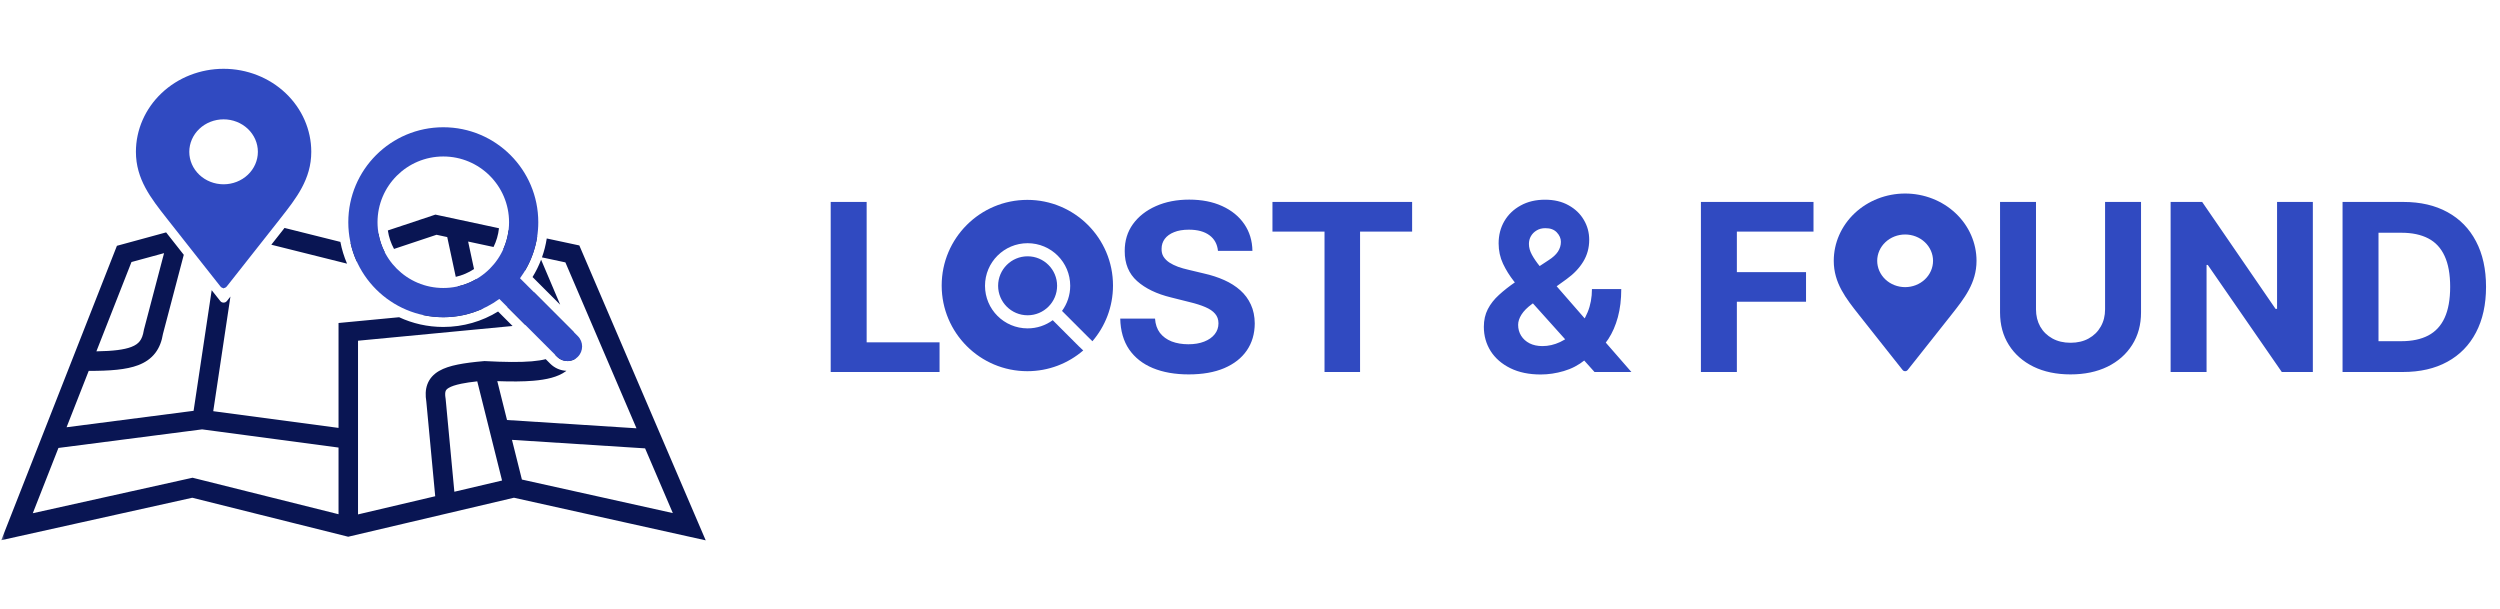 <svg width="788" height="192" viewBox="0 0 788 192" fill="none" xmlns="http://www.w3.org/2000/svg">
<mask id="mask0_1_2" style="mask-type:luminance" maskUnits="userSpaceOnUse" x="0" y="0" width="788" height="192">
<path d="M787.6 0H0.4V192H787.6V0Z" fill="white"/>
</mask>
<g mask="url(#mask0_1_2)">
<path d="M261.836 117.253V63.652H273.169V107.909H296.148V117.253H261.836ZM383.903 79.068C383.694 76.957 382.795 75.316 381.208 74.147C379.62 72.978 377.465 72.394 374.743 72.394C372.894 72.394 371.332 72.656 370.058 73.179C368.785 73.685 367.808 74.392 367.127 75.299C366.464 76.206 366.133 77.236 366.133 78.387C366.098 79.347 366.298 80.184 366.734 80.9C367.188 81.615 367.808 82.235 368.593 82.758C369.378 83.264 370.285 83.709 371.315 84.093C372.344 84.459 373.443 84.773 374.612 85.035L379.428 86.187C381.766 86.71 383.912 87.408 385.866 88.28C387.821 89.153 389.513 90.226 390.944 91.499C392.374 92.773 393.482 94.274 394.268 96.001C395.07 97.728 395.48 99.709 395.498 101.942C395.48 105.222 394.643 108.066 392.985 110.474C391.345 112.865 388.972 114.723 385.866 116.049C382.778 117.358 379.053 118.012 374.691 118.012C370.364 118.012 366.595 117.349 363.384 116.023C360.191 114.697 357.696 112.734 355.899 110.134C354.119 107.517 353.186 104.28 353.099 100.424H364.065C364.187 102.221 364.702 103.722 365.609 104.926C366.534 106.112 367.764 107.011 369.299 107.622C370.852 108.215 372.606 108.511 374.56 108.511C376.479 108.511 378.146 108.232 379.559 107.674C380.99 107.116 382.098 106.339 382.883 105.345C383.668 104.35 384.06 103.207 384.06 101.916C384.06 100.712 383.703 99.7 382.987 98.88C382.289 98.06 381.26 97.362 379.899 96.786C378.556 96.21 376.907 95.687 374.953 95.216L369.116 93.75C364.597 92.651 361.029 90.932 358.412 88.594C355.794 86.256 354.495 83.107 354.512 79.146C354.495 75.901 355.358 73.066 357.103 70.64C358.865 68.215 361.282 66.322 364.353 64.961C367.424 63.6 370.913 62.919 374.822 62.919C378.8 62.919 382.272 63.6 385.238 64.961C388.222 66.322 390.542 68.215 392.2 70.64C393.858 73.066 394.713 75.875 394.765 79.068H383.903ZM401.079 72.996V63.652H445.1V72.996H428.691V117.253H417.489V72.996H401.079ZM485.635 118.038C481.936 118.038 478.743 117.375 476.056 116.049C473.369 114.723 471.301 112.926 469.853 110.658C468.422 108.372 467.707 105.824 467.707 103.015C467.707 100.921 468.125 99.063 468.963 97.441C469.8 95.818 470.97 94.326 472.47 92.965C473.971 91.587 475.715 90.217 477.704 88.856L488.095 82.025C489.438 81.17 490.424 80.272 491.052 79.329C491.68 78.37 491.994 77.332 491.994 76.215C491.994 75.151 491.567 74.165 490.712 73.257C489.857 72.35 488.644 71.905 487.074 71.923C486.027 71.923 485.12 72.158 484.352 72.629C483.584 73.083 482.983 73.685 482.546 74.435C482.128 75.168 481.918 75.988 481.918 76.895C481.918 78.012 482.232 79.146 482.86 80.298C483.489 81.449 484.326 82.671 485.373 83.962C486.42 85.236 487.563 86.614 488.801 88.097L514.215 117.253H502.594L481.395 93.646C479.999 92.058 478.603 90.4 477.207 88.673C475.829 86.928 474.677 85.079 473.752 83.124C472.828 81.153 472.365 79.015 472.365 76.712C472.365 74.112 472.967 71.774 474.171 69.698C475.393 67.622 477.103 65.982 479.301 64.778C481.499 63.556 484.064 62.946 486.996 62.946C489.857 62.946 492.326 63.53 494.402 64.699C496.496 65.851 498.101 67.386 499.218 69.305C500.352 71.207 500.919 73.301 500.919 75.587C500.919 78.117 500.291 80.411 499.035 82.47C497.796 84.511 496.051 86.344 493.8 87.966L482.86 95.844C481.377 96.926 480.278 98.034 479.563 99.168C478.865 100.285 478.516 101.358 478.516 102.387C478.516 103.661 478.83 104.804 479.458 105.816C480.086 106.828 480.976 107.63 482.128 108.224C483.279 108.799 484.631 109.087 486.184 109.087C488.069 109.087 489.927 108.66 491.759 107.805C493.608 106.932 495.283 105.702 496.784 104.114C498.302 102.509 499.515 100.607 500.422 98.409C501.329 96.21 501.783 93.776 501.783 91.107H511.022C511.022 94.387 510.664 97.345 509.949 99.979C509.233 102.597 508.239 104.882 506.965 106.836C505.691 108.773 504.234 110.361 502.594 111.6C502.071 111.931 501.565 112.245 501.076 112.542C500.588 112.839 500.082 113.153 499.558 113.484C497.569 115.089 495.345 116.25 492.884 116.965C490.442 117.68 488.025 118.038 485.635 118.038ZM536.127 117.253V63.652H571.617V72.996H547.46V85.768H569.261V95.111H547.46V117.253H536.127ZM663.52 63.652H674.853V98.461C674.853 102.37 673.919 105.79 672.053 108.721C670.203 111.652 667.612 113.938 664.279 115.578C660.947 117.201 657.065 118.012 652.633 118.012C648.183 118.012 644.293 117.201 640.96 115.578C637.627 113.938 635.036 111.652 633.187 108.721C631.337 105.79 630.413 102.37 630.413 98.461V63.652H641.745V97.493C641.745 99.534 642.19 101.349 643.08 102.937C643.987 104.525 645.261 105.772 646.901 106.679C648.541 107.587 650.452 108.04 652.633 108.04C654.831 108.04 656.742 107.587 658.364 106.679C660.005 105.772 661.27 104.525 662.159 102.937C663.067 101.349 663.52 99.534 663.52 97.493V63.652ZM729.01 63.652V117.253H719.221L695.902 83.517H695.509V117.253H684.177V63.652H694.122L717.258 97.362H717.73V63.652H729.01ZM757.374 117.253H738.373V63.652H757.531C762.922 63.652 767.563 64.725 771.454 66.871C775.345 69 778.338 72.062 780.431 76.058C782.543 80.053 783.598 84.834 783.598 90.4C783.598 95.984 782.543 100.782 780.431 104.795C778.338 108.808 775.328 111.888 771.402 114.034C767.494 116.18 762.818 117.253 757.374 117.253ZM749.705 107.543H756.903C760.253 107.543 763.071 106.95 765.356 105.763C767.659 104.559 769.387 102.701 770.538 100.189C771.707 97.659 772.292 94.396 772.292 90.4C772.292 86.44 771.707 83.203 770.538 80.69C769.387 78.178 767.668 76.328 765.382 75.142C763.097 73.955 760.279 73.362 756.929 73.362H749.705V107.543Z" fill="#304AC1"/>
<path d="M586.102 99.451C589.133 103.283 592.165 107.115 595.2 110.947L599.698 116.616L599.705 116.622C599.75 116.682 599.804 116.735 599.865 116.78C599.873 116.793 599.885 116.804 599.899 116.811C599.944 116.841 599.991 116.868 600.039 116.893C600.058 116.904 600.078 116.913 600.099 116.918C600.152 116.944 600.208 116.963 600.266 116.975H600.286C600.356 116.993 600.427 117.001 600.5 117C600.567 117.001 600.635 116.992 600.7 116.975C600.716 116.976 600.732 116.974 600.746 116.969C600.791 116.962 600.835 116.947 600.873 116.924C600.901 116.916 600.928 116.906 600.954 116.893C600.975 116.885 600.995 116.874 601.014 116.862C601.042 116.847 601.069 116.83 601.094 116.811L601.114 116.792C601.177 116.748 601.233 116.695 601.28 116.635L601.3 116.616L606.093 110.57C609.03 106.863 611.964 103.157 614.896 99.451L615.07 99.225C619.148 94.072 623 89.201 623 82.21C623 76.585 620.629 71.19 616.41 67.212C612.19 63.235 606.467 61 600.5 61C594.533 61 588.81 63.234 584.59 67.212C580.371 71.19 578 76.585 578 82.21C578 89.201 581.851 94.071 585.929 99.23L586.102 99.451ZM600.499 73.912C602.833 73.913 605.071 74.788 606.721 76.344C608.371 77.901 609.297 80.011 609.296 82.211C609.296 84.412 608.368 86.522 606.717 88.077C605.065 89.632 602.827 90.505 600.493 90.504C598.159 90.503 595.92 89.629 594.27 88.072C592.621 86.516 591.694 84.405 591.695 82.205C591.697 80.005 592.626 77.896 594.277 76.341C595.928 74.786 598.166 73.912 600.499 73.912Z" fill="#304AC1"/>
<path fill-rule="evenodd" clip-rule="evenodd" d="M71.146 95.204C71.122 95.221 71.096 95.235 71.067 95.246C71.034 95.263 70.999 95.277 70.963 95.287C70.912 95.317 70.855 95.337 70.796 95.345C70.777 95.352 70.756 95.355 70.735 95.353C70.65 95.377 70.561 95.388 70.473 95.386C70.378 95.388 70.284 95.377 70.193 95.353H70.166C70.091 95.337 70.017 95.312 69.948 95.279C69.92 95.272 69.894 95.26 69.869 95.246C69.806 95.213 69.745 95.177 69.686 95.138C69.667 95.129 69.652 95.114 69.642 95.096C69.561 95.038 69.49 94.968 69.431 94.89L69.423 94.882L66.725 91.466L61.021 129.491L20.983 134.669L27.963 116.901C34.619 116.916 39.803 116.535 43.566 115.1C45.747 114.268 47.579 113.041 48.948 111.251C50.269 109.522 50.998 107.479 51.368 105.237L57.927 80.313C56.071 77.958 54.216 75.603 52.361 73.248L38.339 77.072L36.852 77.477L36.289 78.912L23.018 112.691L13.367 137.258L2.509 164.896L0.398 170.269L6.034 169.017L60.602 156.89L109.032 168.998L109.755 169.179L110.48 169.008L141.189 161.782L162.001 156.885L216.591 169.017L222.44 170.316L220.08 164.809L208.235 137.171L183.229 78.825L182.604 77.365L181.05 77.032L172.338 75.165C172.018 77.219 171.508 79.212 170.827 81.122L178.21 82.704L200.622 134.998L159.81 132.389L156.748 120.137C161.124 120.293 164.937 120.28 168.143 120.009C172.213 119.664 175.825 118.872 178.343 117.026C178.409 116.977 178.475 116.928 178.54 116.878C176.684 116.799 174.851 116.051 173.435 114.636L172.009 113.208C170.882 113.498 169.443 113.735 167.625 113.889C163.881 114.205 159.013 114.14 152.931 113.818L152.716 113.807L152.501 113.826C149.272 114.108 146.522 114.449 144.236 114.915C141.976 115.376 139.982 115.997 138.374 116.937C136.694 117.919 135.39 119.282 134.703 121.135C134.062 122.865 134.078 124.705 134.367 126.492L137.178 156.417L112.848 162.142V138.381V107.394L149.989 103.856L161.561 102.754L156.996 98.187C151.968 101.281 146.049 103.057 139.72 103.057C134.746 103.057 130.031 101.959 125.801 99.99L109.486 101.544L106.706 101.809V104.601V134.873L67.214 129.608L72.634 93.472L71.522 94.882L71.496 94.906C71.434 94.985 71.361 95.055 71.277 95.113L71.251 95.138C71.218 95.163 71.183 95.185 71.146 95.204ZM73.614 86.942L70.472 90.925L67.391 87.025L69.191 75.024L59.921 77.552C58.545 75.805 57.169 74.058 55.794 72.311L72.118 67.859L72.893 67.648L73.671 67.843L86.203 70.975C84.814 72.738 83.425 74.501 82.035 76.264L75.462 74.621L73.614 86.942ZM85.519 77.135L109.032 83.014L109.387 83.102C108.45 80.928 107.74 78.633 107.287 76.247L89.68 71.845C89.641 71.894 89.603 71.943 89.564 71.993L89.336 72.291C88.064 73.906 86.792 75.52 85.519 77.135ZM175.607 112.465L174.989 111.846C175.274 111.583 175.432 111.324 175.53 111.058C175.667 110.687 175.76 110.094 175.625 109.146C175.379 107.426 174.458 105.014 172.599 101.703L165.525 102.377L159.895 96.743L169.801 95.8L168.187 91.995L180.725 104.541C181.204 105.856 181.537 107.102 181.705 108.278C181.941 109.93 181.87 111.571 181.319 113.111C179.538 114.229 177.157 114.014 175.607 112.465ZM170.556 81.855L176.577 96.046L167.858 87.322C168.917 85.598 169.823 83.769 170.556 81.855ZM112.429 82.388C111.591 80.538 110.936 78.588 110.487 76.561L119.298 73.624C119.657 75.686 120.321 77.644 121.242 79.45L112.429 82.388ZM165.696 73.742L160.295 72.584C160.041 74.672 159.475 76.663 158.646 78.512L162.849 79.413L165.407 85.442C167.376 82.158 168.738 78.466 169.33 74.52L165.696 73.742ZM136.444 67.909L122.25 72.64C122.557 74.722 123.227 76.686 124.195 78.466L137.591 74L140.97 74.724L143.657 87.263C145.739 86.789 147.682 85.946 149.412 84.807L147.554 76.135L155.563 77.851C156.46 76.034 157.054 74.041 157.278 71.938L144.2 69.135L138.058 67.819L137.239 67.644L136.444 67.909ZM145.973 98.069L144.301 90.267C146.366 89.801 148.314 89.026 150.095 87.994L152.094 97.323C148.323 99.036 144.134 99.986 139.72 99.986C137.492 99.986 135.322 99.743 133.234 99.283L145.973 98.069ZM164.501 151.149L212.075 161.721L203.333 141.325L161.374 138.643L164.501 151.149ZM150.432 120.198L154.396 136.055L158.247 151.459L143.213 154.997L140.472 125.81L140.462 125.698L140.443 125.587C140.228 124.315 140.326 123.637 140.462 123.27C140.566 122.99 140.778 122.646 141.475 122.238C142.244 121.788 143.488 121.336 145.464 120.933C146.84 120.652 148.482 120.412 150.432 120.198ZM106.706 162.086V141.07L63.708 135.336L18.419 141.194L10.336 161.769L59.977 150.738L60.685 150.58L61.388 150.756L106.706 162.086ZM30.382 110.743C35.616 110.658 39.075 110.24 41.377 109.362C42.724 108.848 43.529 108.226 44.068 107.521C44.623 106.795 45.071 105.753 45.326 104.126L45.35 103.972L45.39 103.82L51.713 79.79L41.442 82.592L30.382 110.743Z" fill="#091553"/>
<path d="M169.668 70.048C169.668 76.654 167.523 82.757 163.91 87.708L182.134 105.943C183.934 107.742 183.934 110.664 182.134 112.463C180.335 114.262 177.413 114.262 175.613 112.463L157.389 94.228C152.437 97.854 146.333 99.984 139.726 99.984C123.185 99.984 109.783 86.585 109.783 70.048C109.783 53.511 123.185 40.111 139.726 40.111C156.266 40.111 169.668 53.511 169.668 70.048ZM139.726 90.773C151.17 90.773 160.455 81.49 160.455 70.048C160.455 58.606 151.17 49.323 139.726 49.323C128.281 49.323 118.996 58.606 118.996 70.048C118.996 81.49 128.281 90.773 139.726 90.773Z" fill="#304AC1"/>
<path d="M52.792 69.128C56.515 73.856 60.24 78.584 63.967 83.312L69.493 90.307L69.501 90.314C69.556 90.388 69.623 90.453 69.698 90.508C69.708 90.525 69.722 90.538 69.74 90.547C69.795 90.583 69.852 90.618 69.912 90.648C69.935 90.662 69.959 90.672 69.986 90.679C70.05 90.711 70.119 90.734 70.19 90.749H70.215C70.301 90.771 70.389 90.782 70.477 90.78C70.56 90.781 70.643 90.771 70.723 90.749C70.743 90.751 70.763 90.748 70.781 90.742C70.836 90.733 70.889 90.715 70.937 90.687C70.971 90.677 71.004 90.664 71.035 90.648C71.061 90.638 71.086 90.625 71.109 90.609C71.143 90.591 71.176 90.57 71.207 90.547L71.232 90.524C71.31 90.469 71.379 90.404 71.436 90.33L71.461 90.307L77.348 82.846C80.955 78.273 84.56 73.701 88.162 69.128L88.375 68.848C93.385 62.49 98.115 56.481 98.115 47.855C98.115 40.914 95.204 34.258 90.021 29.35C84.838 24.443 77.808 21.686 70.478 21.686C63.148 21.686 56.118 24.442 50.935 29.35C45.753 34.258 42.84 40.915 42.84 47.855C42.84 56.48 47.571 62.489 52.58 68.855L52.792 69.128ZM70.477 37.617C73.344 37.618 76.093 38.697 78.12 40.618C80.146 42.538 81.284 45.142 81.283 47.857C81.282 50.572 80.142 53.175 78.114 55.094C76.086 57.013 73.336 58.09 70.469 58.089C67.602 58.088 64.852 57.008 62.826 55.088C60.8 53.168 59.661 50.564 59.663 47.849C59.665 45.135 60.806 42.532 62.833 40.614C64.861 38.695 67.611 37.617 70.477 37.617Z" fill="#304AC1"/>
<path fill-rule="evenodd" clip-rule="evenodd" d="M344.329 107.56C348.374 102.839 350.818 96.705 350.818 90C350.818 75.088 338.73 63 323.818 63C308.907 63 296.818 75.088 296.818 90C296.818 104.912 308.907 117 323.818 117C330.55 117 336.706 114.536 341.435 110.462C340.828 109.912 340.338 109.45 339.996 109.102L331.823 100.924C329.602 102.551 326.865 103.506 323.902 103.506C316.484 103.506 310.474 97.497 310.474 90.081C310.474 82.665 316.484 76.656 323.902 76.656C331.319 76.656 337.33 82.665 337.33 90.081C337.33 93.043 336.368 95.78 334.747 98L342.92 106.178C342.994 106.252 343.222 106.475 343.574 106.821C343.784 107.026 344.038 107.274 344.329 107.56ZM333.198 90.081C333.198 95.212 329.034 99.375 323.902 99.375C318.77 99.375 314.606 95.212 314.606 90.081C314.606 84.95 318.77 80.787 323.902 80.787C329.034 80.787 333.198 84.95 333.198 90.081Z" fill="#304AC1"/>
</g>
</svg>
